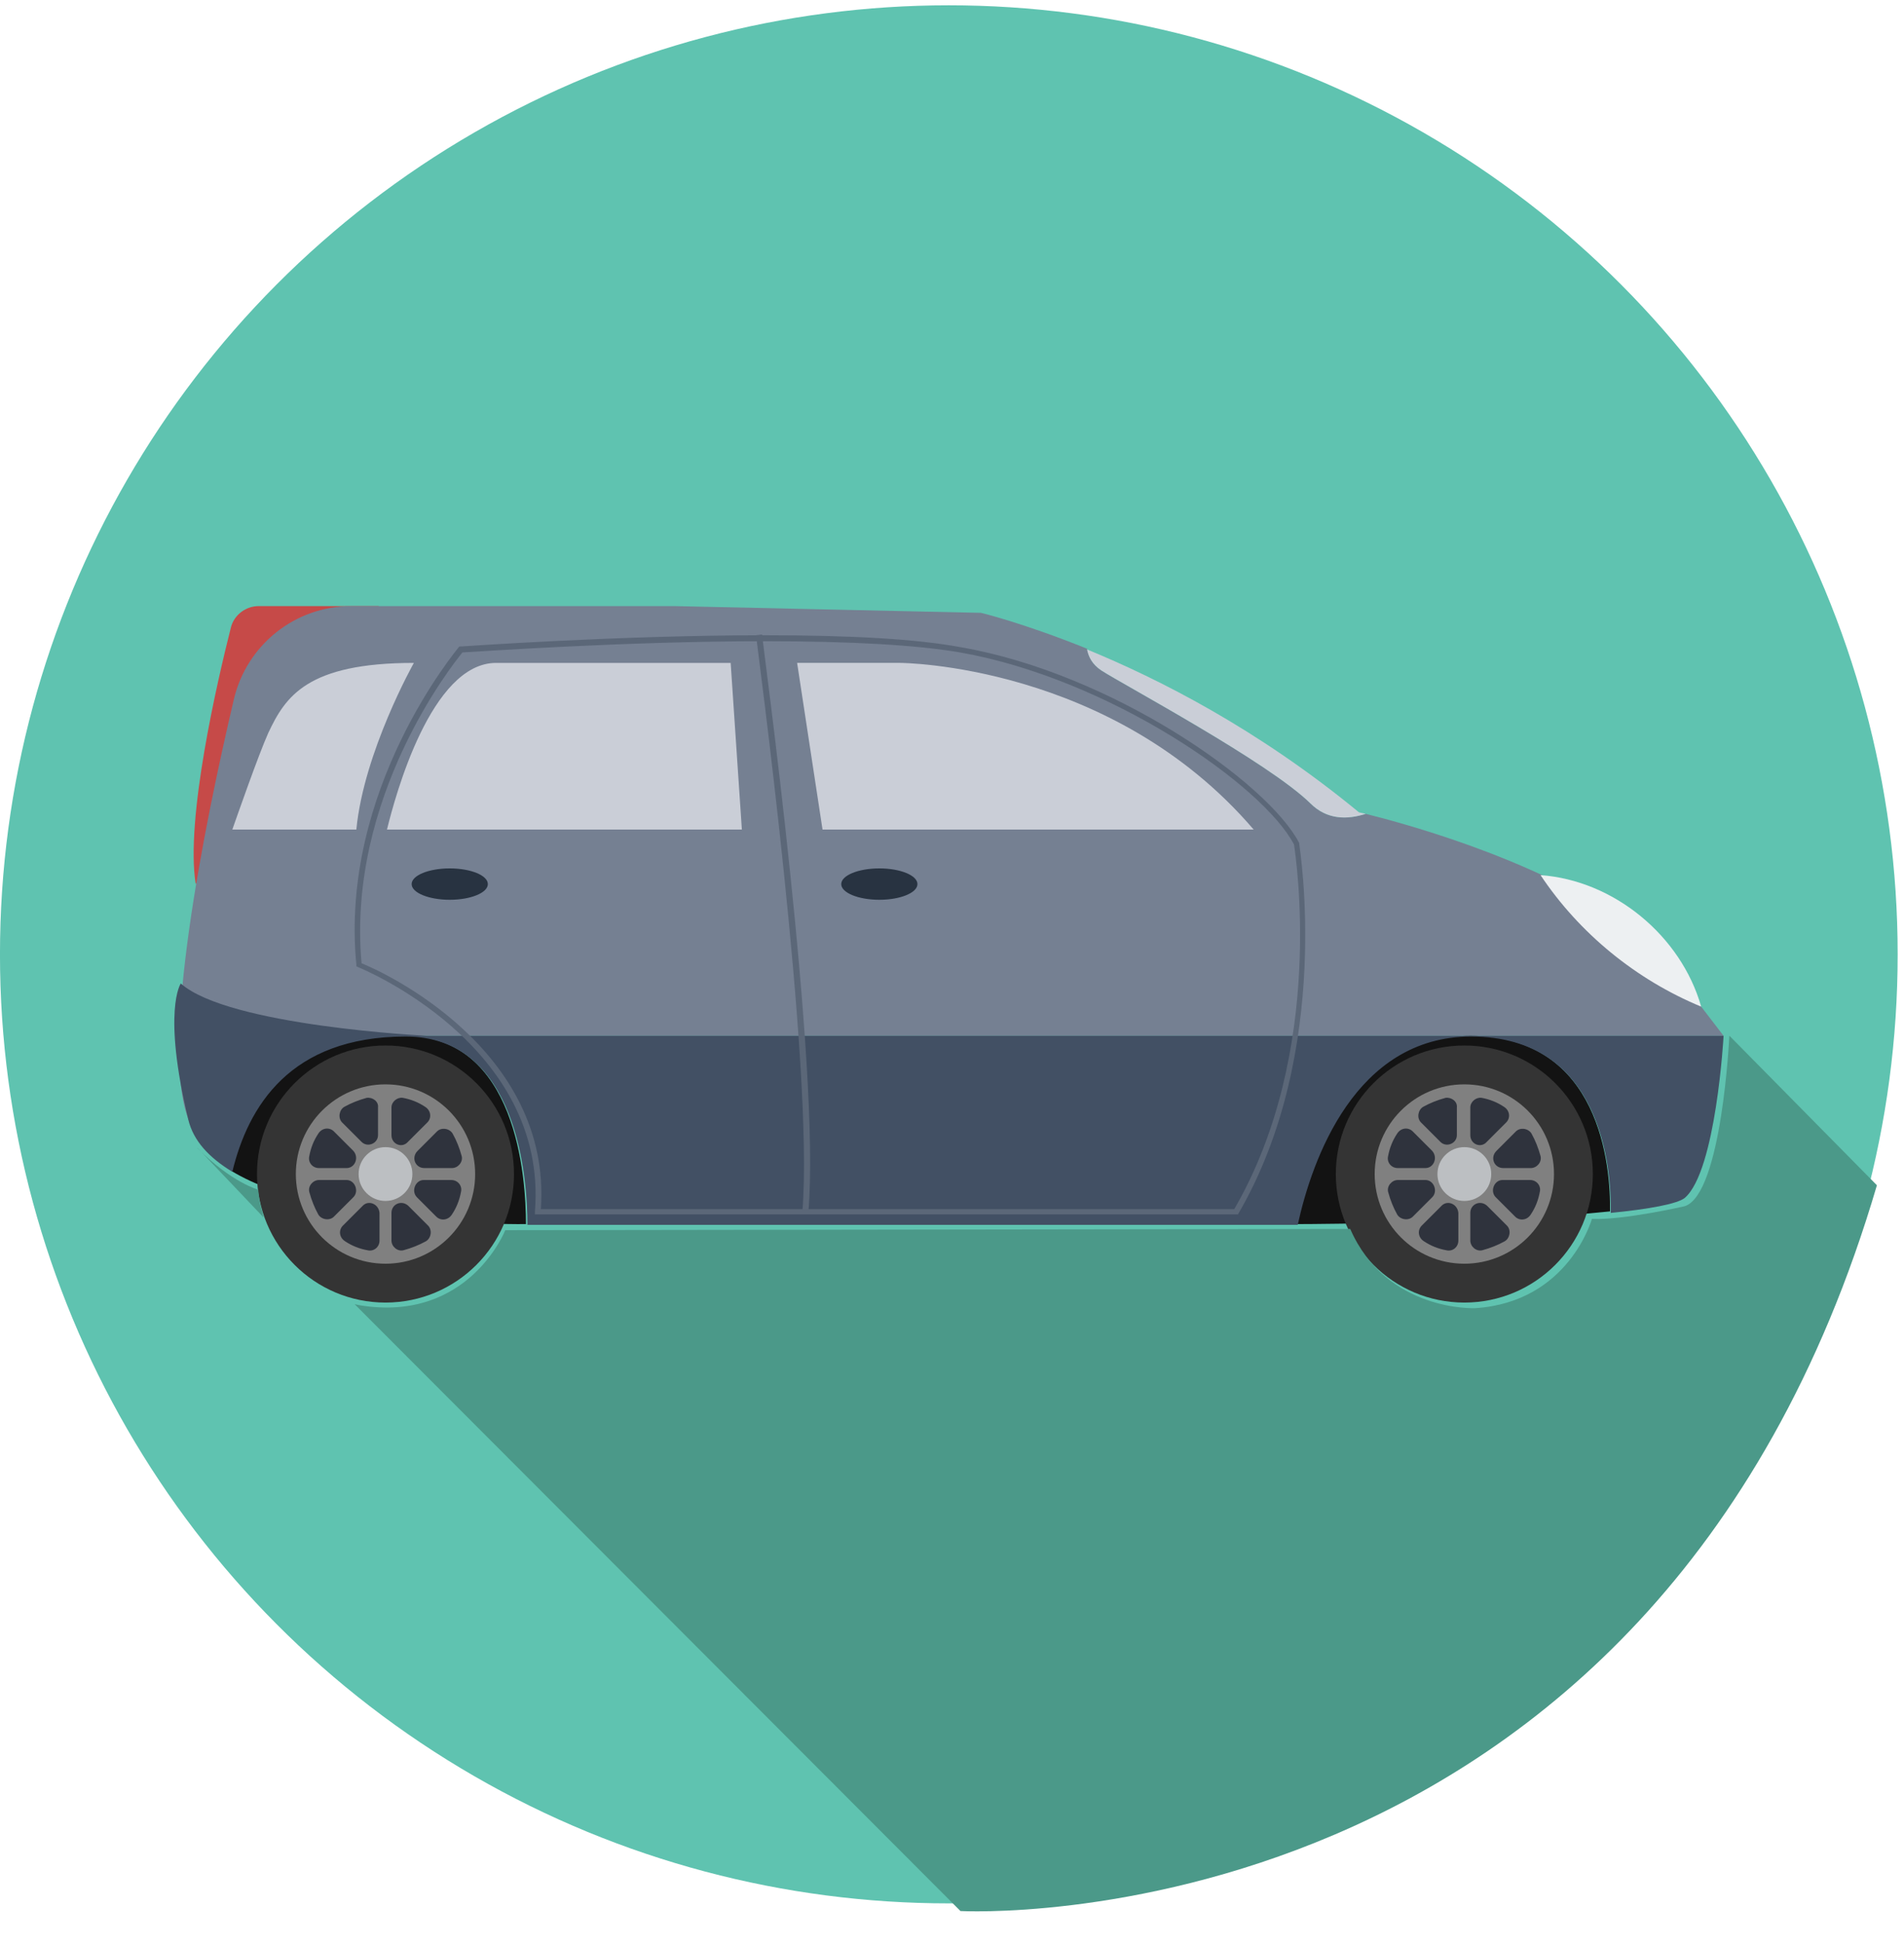 <svg xmlns="http://www.w3.org/2000/svg" viewBox="0 0 48 48.665" height="49" width="48"><g transform="matrix(.081 0 0 .081 -.189 -10.21)"><circle r="295.315" cy="420.945" cx="297.64" fill="#5fc3b0"/><path d="M120.22 312.585H82.78c-3.953 0-7.674 2.79-8.604 6.744-4.187 16.51-14.185 59.528-10.93 79.758z" fill="#c64a48"/><path d="M531.8 437.223l-.697-1.396c-4.884-10-13.72-18.603-24.648-26.044-28.602-19.532-69.76-30.23-79.06-32.554-5.813 1.86-12.092 1.86-17.208-3.255-13.02-12.79-57.9-36.74-65.108-41.39-2.8-1.86-3.953-4.186-4.418-6.743-20.23-8.14-33.02-11.162-33.02-11.162l-95.105-2.093h-100.92c-17.44 0-32.555 12.092-36.508 29.066-9.302 39.53-23.02 107.662-14.185 130.45 8.37 21.858 22.09-6.976 30.462-29.066 19.997 3.72 43.716 3.256 43.716 3.256h403.674z" fill="#758092"/><path d="M459.947 446.29c-36.042 0-49.296 38.367-53.947 58.598 7.21 0 64.18-.465 97.43-3.953.23-13.72-2.79-54.645-43.484-54.645zm-331.59.002c-36.043 0-49.064 21.856-53.947 42.083 28.834 17.445 91.617 16.514 91.617 16.514 0-14.416-2.79-58.597-37.67-58.597z" fill="#131313"/><circle r="39.996" cy="489.309" cx="458.086" fill="#343434"/><circle r="27.904" cy="489.309" cx="458.086" fill="gray"/><circle r="8.371" cy="489.31" cx="458.086" fill="#bcbfc2"/><path d="M445.995 491.17h-8.604c-1.86 0-3.487 1.86-3.022 3.72.697 2.56 1.628 4.884 2.8 6.977.93 1.628 3.488 2.093 4.884.697l6.046-6.046c1.86-1.86.464-5.348-2.094-5.348zm2.093-9.067l-6.046-6.045c-1.396-1.4-3.72-1.166-4.884.697-1.395 2.09-2.325 4.417-2.8 6.977-.465 1.857.93 3.72 3.022 3.72h8.604c2.56 0 3.954-3.257 2.094-5.348zm4.186-16.514c-2.56.697-4.884 1.63-6.977 2.794-1.628.93-2.093 3.485-.697 4.88l6.046 6.045c1.86 1.863 5.115.47 5.115-2.09v-8.605c.232-1.857-1.628-3.25-3.487-3.023zm7.673 3.023v8.605c0 2.788 3.256 4.19 5.116 2.09l6.046-6.045c1.395-1.394 1.162-3.72-.698-4.88-2.093-1.4-4.418-2.326-6.976-2.794-1.628-.228-3.488 1.166-3.488 3.023zm7.906 27.907l6.046 6.045c1.396 1.394 3.72 1.16 4.883-.697 1.396-2.09 2.325-4.417 2.79-6.977.465-1.863-.93-3.72-3.023-3.72h-8.604c-2.558 0-3.954 3.485-2.093 5.348zm2.325-9.068h8.604c1.86 0 3.488-1.863 3.023-3.726-.698-2.554-1.628-4.88-2.79-6.97-.93-1.63-3.487-2.097-4.883-.703l-6.046 6.05c-2.093 2.09-.697 5.348 2.093 5.348zm-10.23 13.948v8.605c0 1.863 1.86 3.485 3.72 3.023 2.558-.697 4.883-1.63 6.976-2.788 1.628-.93 2.093-3.49.698-4.886l-6.046-6.045c-2.094-2.09-5.35-.697-5.35 2.09zm-9.07-2.09l-6.046 6.045c-1.396 1.4-1.163 3.72.697 4.886 2.093 1.394 4.418 2.326 6.977 2.788 1.86.47 3.72-.93 3.72-3.023v-8.6c-.233-2.794-3.487-4.19-5.348-2.097z" fill="#2f333d"/><circle r="39.996" cy="489.309" cx="122.312" fill="#343434"/><circle r="27.904" cy="489.309" cx="122.312" fill="gray"/><circle r="8.371" cy="489.31" cx="122.312" fill="#bcbfc2"/><path d="M110.22 491.17h-8.604c-1.86 0-3.488 1.86-3.023 3.72.698 2.56 1.628 4.884 2.79 6.977.93 1.628 3.487 2.093 4.883.697l6.046-6.046c1.86-1.86.465-5.348-2.093-5.348zm2.093-9.067l-6.046-6.045c-1.396-1.4-3.72-1.166-4.883.697-1.396 2.09-2.325 4.417-2.79 6.977-.465 1.857.93 3.72 3.023 3.72h8.604c2.558 0 3.953-3.257 2.093-5.348zm4.185-16.514c-2.558.697-4.883 1.63-6.976 2.794-1.628.93-2.093 3.485-.698 4.88l6.046 6.045c1.86 1.863 5.116.47 5.116-2.09v-8.605c.233-1.857-1.627-3.25-3.488-3.023zm7.674 3.023v8.605c0 2.788 3.255 4.19 5.115 2.09l6.046-6.045c1.396-1.394 1.163-3.72-.697-4.88-2.093-1.4-4.418-2.326-6.977-2.794-1.627-.228-3.487 1.166-3.487 3.023zm7.905 27.907l6.046 6.045c1.396 1.394 3.72 1.16 4.884-.697 1.395-2.09 2.325-4.417 2.8-6.977.465-1.863-.93-3.72-3.022-3.72h-8.604c-2.558 0-3.953 3.485-2.094 5.348zm2.327-9.068h8.604c1.86 0 3.487-1.863 3.022-3.726-.697-2.554-1.628-4.88-2.8-6.97-.93-1.63-3.488-2.097-4.884-.703l-6.045 6.05c-2.093 2.09-.698 5.348 2.093 5.348zM124.172 501.4v8.605c0 1.863 1.86 3.485 3.72 3.023 2.56-.697 4.884-1.63 6.977-2.788 1.628-.93 2.093-3.49.697-4.886l-6.046-6.045c-2.093-2.09-5.348-.697-5.348 2.09zm-9.07-2.09l-6.046 6.045c-1.395 1.4-1.162 3.72.698 4.886 2.093 1.394 4.418 2.326 6.976 2.788 1.86.47 3.72-.93 3.72-3.023v-8.6c-.233-2.794-3.49-4.19-5.35-2.097z" fill="#2f333d"/><path d="M538.775 446.29H135.1s-61.62-3.023-76.503-16.277c0 0-5.813 8.37 2.325 42.32 1.628 6.744 6.51 11.86 13.72 16.277 4.883-20.23 17.904-42.088 53.947-42.088 34.88 0 37.902 44.18 37.902 58.598h239.74c4.418-20.23 17.905-58.598 53.947-58.598 40.693 0 43.716 40.926 43.483 54.878 11.86-1.163 20.695-2.79 23.02-4.65 9.767-8.37 12.093-50.46 12.093-50.46z" fill="#425064"/><path d="M345.076 332.583c7.208 4.65 52.087 28.602 65.108 41.39 5.116 5.116 11.395 5.116 17.208 3.255l-2.093-.465c-31.625-26.043-62.552-41.623-84.642-50.692.466 2.325 1.63 4.65 4.42 6.51z" fill="#caced7"/><g fill="#283341"><ellipse ry="4.883" rx="11.859" cy="399.087" cx="142.309"/><ellipse ry="4.883" rx="11.859" cy="399.087" cx="276.015"/></g><path d="M392.513 382.112c-44.182-51.622-109.987-51.854-109.987-51.854h-32.1l7.906 51.854zm-159.284.002l-3.487-51.854h-73.016c-20.23 0-31.392 41.392-33.95 51.854zm-119.987 0c2.325-24.187 17.905-51.854 17.905-51.854-33.252 0-39.995 10.462-45.344 21.856-3.022 6.742-9.767 26.044-11.16 30h38.6z" fill="#caced7"/><path d="M531.8 437.223c-6.278-22.09-27.206-39.298-49.994-40.926 12.092 18.138 29.764 32.555 49.994 40.926z" fill="#edf0f2"/><g fill="#5b6778"><path d="M253.924 501.168l-1.86-.232c3.72-44.646-14.417-178.12-14.417-179.28l1.86-.232c0 1.394 18.37 134.867 14.417 179.745z"/><path d="M387.63 501.866h-218.81v-.93c4.186-51.854-54.412-75.805-55.11-76.037l-.466-.232v-.466c-5.348-54.877 31.625-98.36 31.857-98.826l.232-.232h.465c.465 0 49.064-3.488 94.64-3.488 26.74 0 47.203 1.163 60.923 3.72 46.97 8.14 95.57 42.088 105.337 60.923v.232c0 .7 10.696 64.412-19.07 115.337zm-216.95-1.628h215.79c28.602-49.297 19.067-110.22 18.603-113.475-9.767-18.603-57.668-51.622-103.94-59.76-13.487-2.325-33.95-3.488-60.7-3.488-43.483 0-89.524 3.255-94.176 3.488-3.022 3.72-36.042 45.11-31.392 96.733 6.045 2.326 59.295 26.51 55.807 76.503z"/></g><path d="M63.608 479.61" stroke-miterlimit="10" fill="none" stroke="#000"/></g><path d="M8.94 32.704L24.213 48s17.446.963 23.104-18.293l-3.72-3.77s-.186 3.992-1.125 4.298c0 0-1.547.355-2.34.32 0 0-.58 2.096-2.942 2.25 0 0-2.233.1-3.15-1.996l-21.302.03s-.92 2.34-3.666 1.893" fill="#4b9989"/><path d="M112.327 528.05" stroke-miterlimit="10" fill="none" stroke="#000" transform="matrix(.081 0 0 .081 -.189 -10.21)"/><path d="M4.98 28.767l1.666 1.752s-.135-.46-.135-.7c0 0-.665-.177-1.53-1.043z" fill="#4b9989"/></svg>